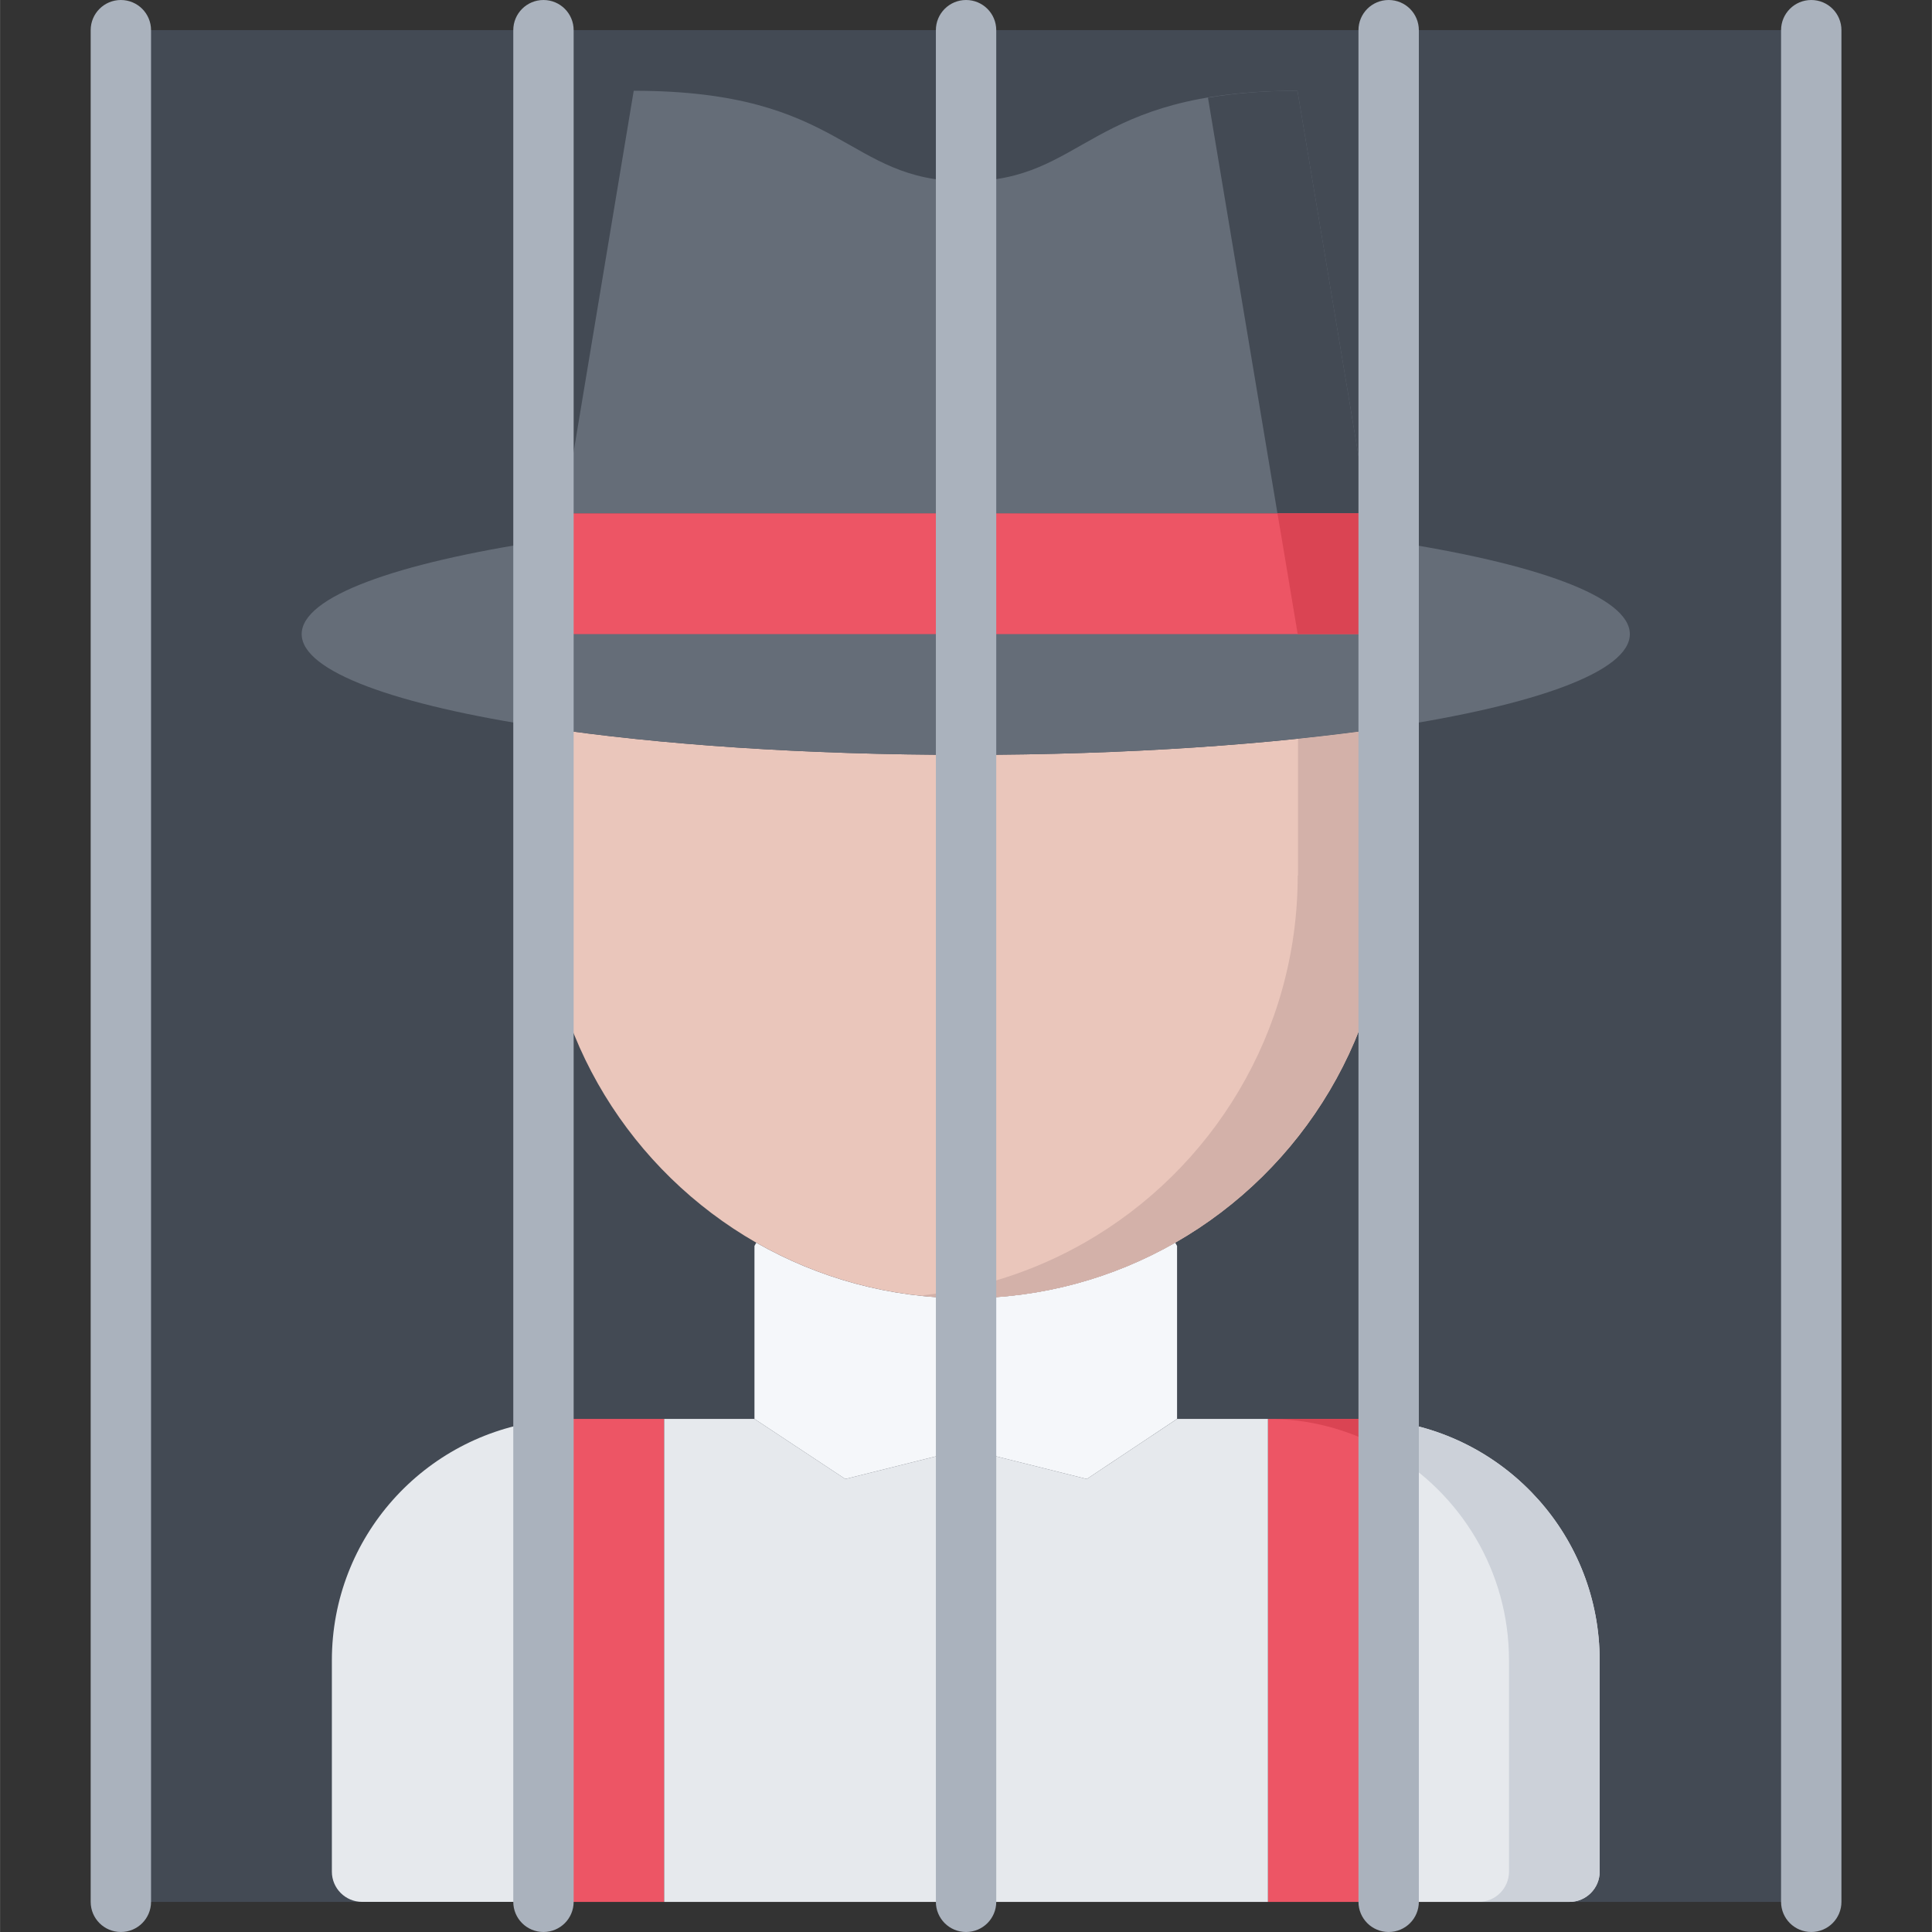 <svg height="512pt" viewBox="-24 0 512 512.032" width="512pt" xmlns="http://www.w3.org/2000/svg"><rect x="-24" y="0" width="512" height="512.032" fill="#333333" stroke="none"/><path d="m8.016 7.977h448v496.078h-448zm0 0" fill="#434a54"/><path d="m399.938 440.055v56c0 4.402-3.602 8-8 8h-47.922v-127.52c31.512 3.992 55.922 30.879 55.922 63.52zm0 0" fill="#e6e9ed"/><path d="m120.016 376.527v127.52h-48.078c-4.41 0-8-3.598-8-8v-56c0-32.711 24.477-59.59 56.078-63.52zm0 0" fill="#e6e9ed"/><path d="m335.938 376.055c2.719 0 5.438.16 8.078.48v127.52h-32v-128zm0 0" fill="#ed5565"/><path d="m344.016 376.527v8.199c19.047 11.09 31.895 31.664 31.895 55.32v56c0 4.402-3.598 8-8 8h24.027c4.398 0 8-3.598 8-8v-56c0-32.633-24.41-59.52-55.922-63.52zm0 0" fill="#ccd1d9"/><path d="m344.016 384.734v-8.199c-2.641-.32-5.359-.48-8.078-.48h-23.922v.008c2.688 0 5.367.152 7.977.473 8.68 1.098 16.785 3.984 24.023 8.199zm0 0" fill="#da4453"/><path d="m152.016 376.055v128h-32v-127.52c2.551-.32 5.281-.48 7.922-.48zm0 0" fill="#ed5565"/><path d="m175.938 376.055 24.078 15.922 32-8v120.078h-80v-128zm0 0" fill="#e6e9ed"/><path d="m312.016 376.055v128h-80v-120.078l32 8 23.922-15.922zm0 0" fill="#e6e9ed"/><path d="m287.938 330.207v45.84l-23.922 15.93-32-8v-39.922c20.16 0 39.039-5.359 55.441-14.719zm0 0" fill="#f5f7fa"/><path d="m232.016 344.055v39.922l-32 8-24.078-15.922v-45.84l.477-.871c16.402 9.359 35.363 14.719 55.523 14.719h.078zm0 0" fill="#f5f7fa"/><path d="m232.016 200.055h-.078c-42.562 0-81.523-2.719-111.922-7.277v42.168c.961 40.398 23.441 75.512 56.398 94.398 16.402 9.359 35.363 14.719 55.523 14.719h.078c20.16 0 39.039-5.359 55.441-14.719 33.758-19.281 56.488-55.68 56.488-97.281h.07v-39.277c-30.398 4.473-69.449 7.27-112 7.27zm0 0" fill="#eac6bb"/><path d="m319.992 195.77v36.285h-.082c0 41.602-22.727 78-56.484 97.281-13.105 7.48-27.816 12.344-43.473 14.023 3.934.426 7.926.695 11.977.695h.086c20.16 0 39.039-5.359 55.441-14.719 33.758-19.281 56.488-55.68 56.488-97.281h.07v-39.277c-7.496 1.102-15.543 2.102-24.023 2.992zm0 0" fill="#d3b1a9"/><path d="m319.848 24.055c-55.91 0-55.91 23.922-87.832 24h-.078c-32 0-32-24-88-24l-18.641 112h213.27zm0 0" fill="#656d78"/><path d="m319.848 24.055c-9.375 0-17.07.715-23.719 1.832l18.414 110.168h24.023zm0 0" fill="#434a54"/><path d="m343.855 143.336c-30.398-4.559-69.359-7.281-111.918-7.281h-.082c-42.551 0-81.598 2.801-112 7.281-39.039 5.922-63.918 14.801-63.918 24.719 0 9.922 24.949 18.801 64.078 24.723 30.398 4.559 69.359 7.277 111.922 7.277h.078c42.551 0 81.602-2.797 112-7.277 39.039-5.922 63.922-14.801 63.922-24.723 0-9.918-24.953-18.797-64.082-24.719zm0 0" fill="#656d78"/><path d="m339.695 142.695-1.129-6.641h-213.27l-1.121 6.641-4.16 24.879v.48h223.922zm0 0" fill="#ed5565"/><path d="m339.695 142.695-1.129-6.641h-24.023l1.129 6.641 4.238 25.359h24.027zm0 0" fill="#da4453"/><g fill="#aab2bd"><path d="m456.016 512.031c-4.422 0-8-3.574-8-8v-496.031c0-4.426 3.578-8 8-8 4.426 0 8 3.574 8 8v496.031c0 4.426-3.574 8-8 8zm0 0"/><path d="m344.016 512.031c-4.422 0-8-3.574-8-8v-496.031c0-4.426 3.578-8 8-8 4.426 0 8 3.574 8 8v496.031c0 4.426-3.574 8-8 8zm0 0"/><path d="m232.016 512.031c-4.422 0-8-3.574-8-8v-496.031c0-4.426 3.578-8 8-8 4.426 0 8 3.574 8 8v496.031c0 4.426-3.574 8-8 8zm0 0"/><path d="m120.016 512.031c-4.422 0-8-3.574-8-8v-496.031c0-4.426 3.578-8 8-8 4.426 0 8 3.574 8 8v496.031c0 4.426-3.574 8-8 8zm0 0"/><path d="m8.016 512.031c-4.422 0-8-3.574-8-8v-496.031c0-4.426 3.578-8 8-8 4.426 0 8 3.574 8 8v496.031c0 4.426-3.574 8-8 8zm0 0"/></g></svg>